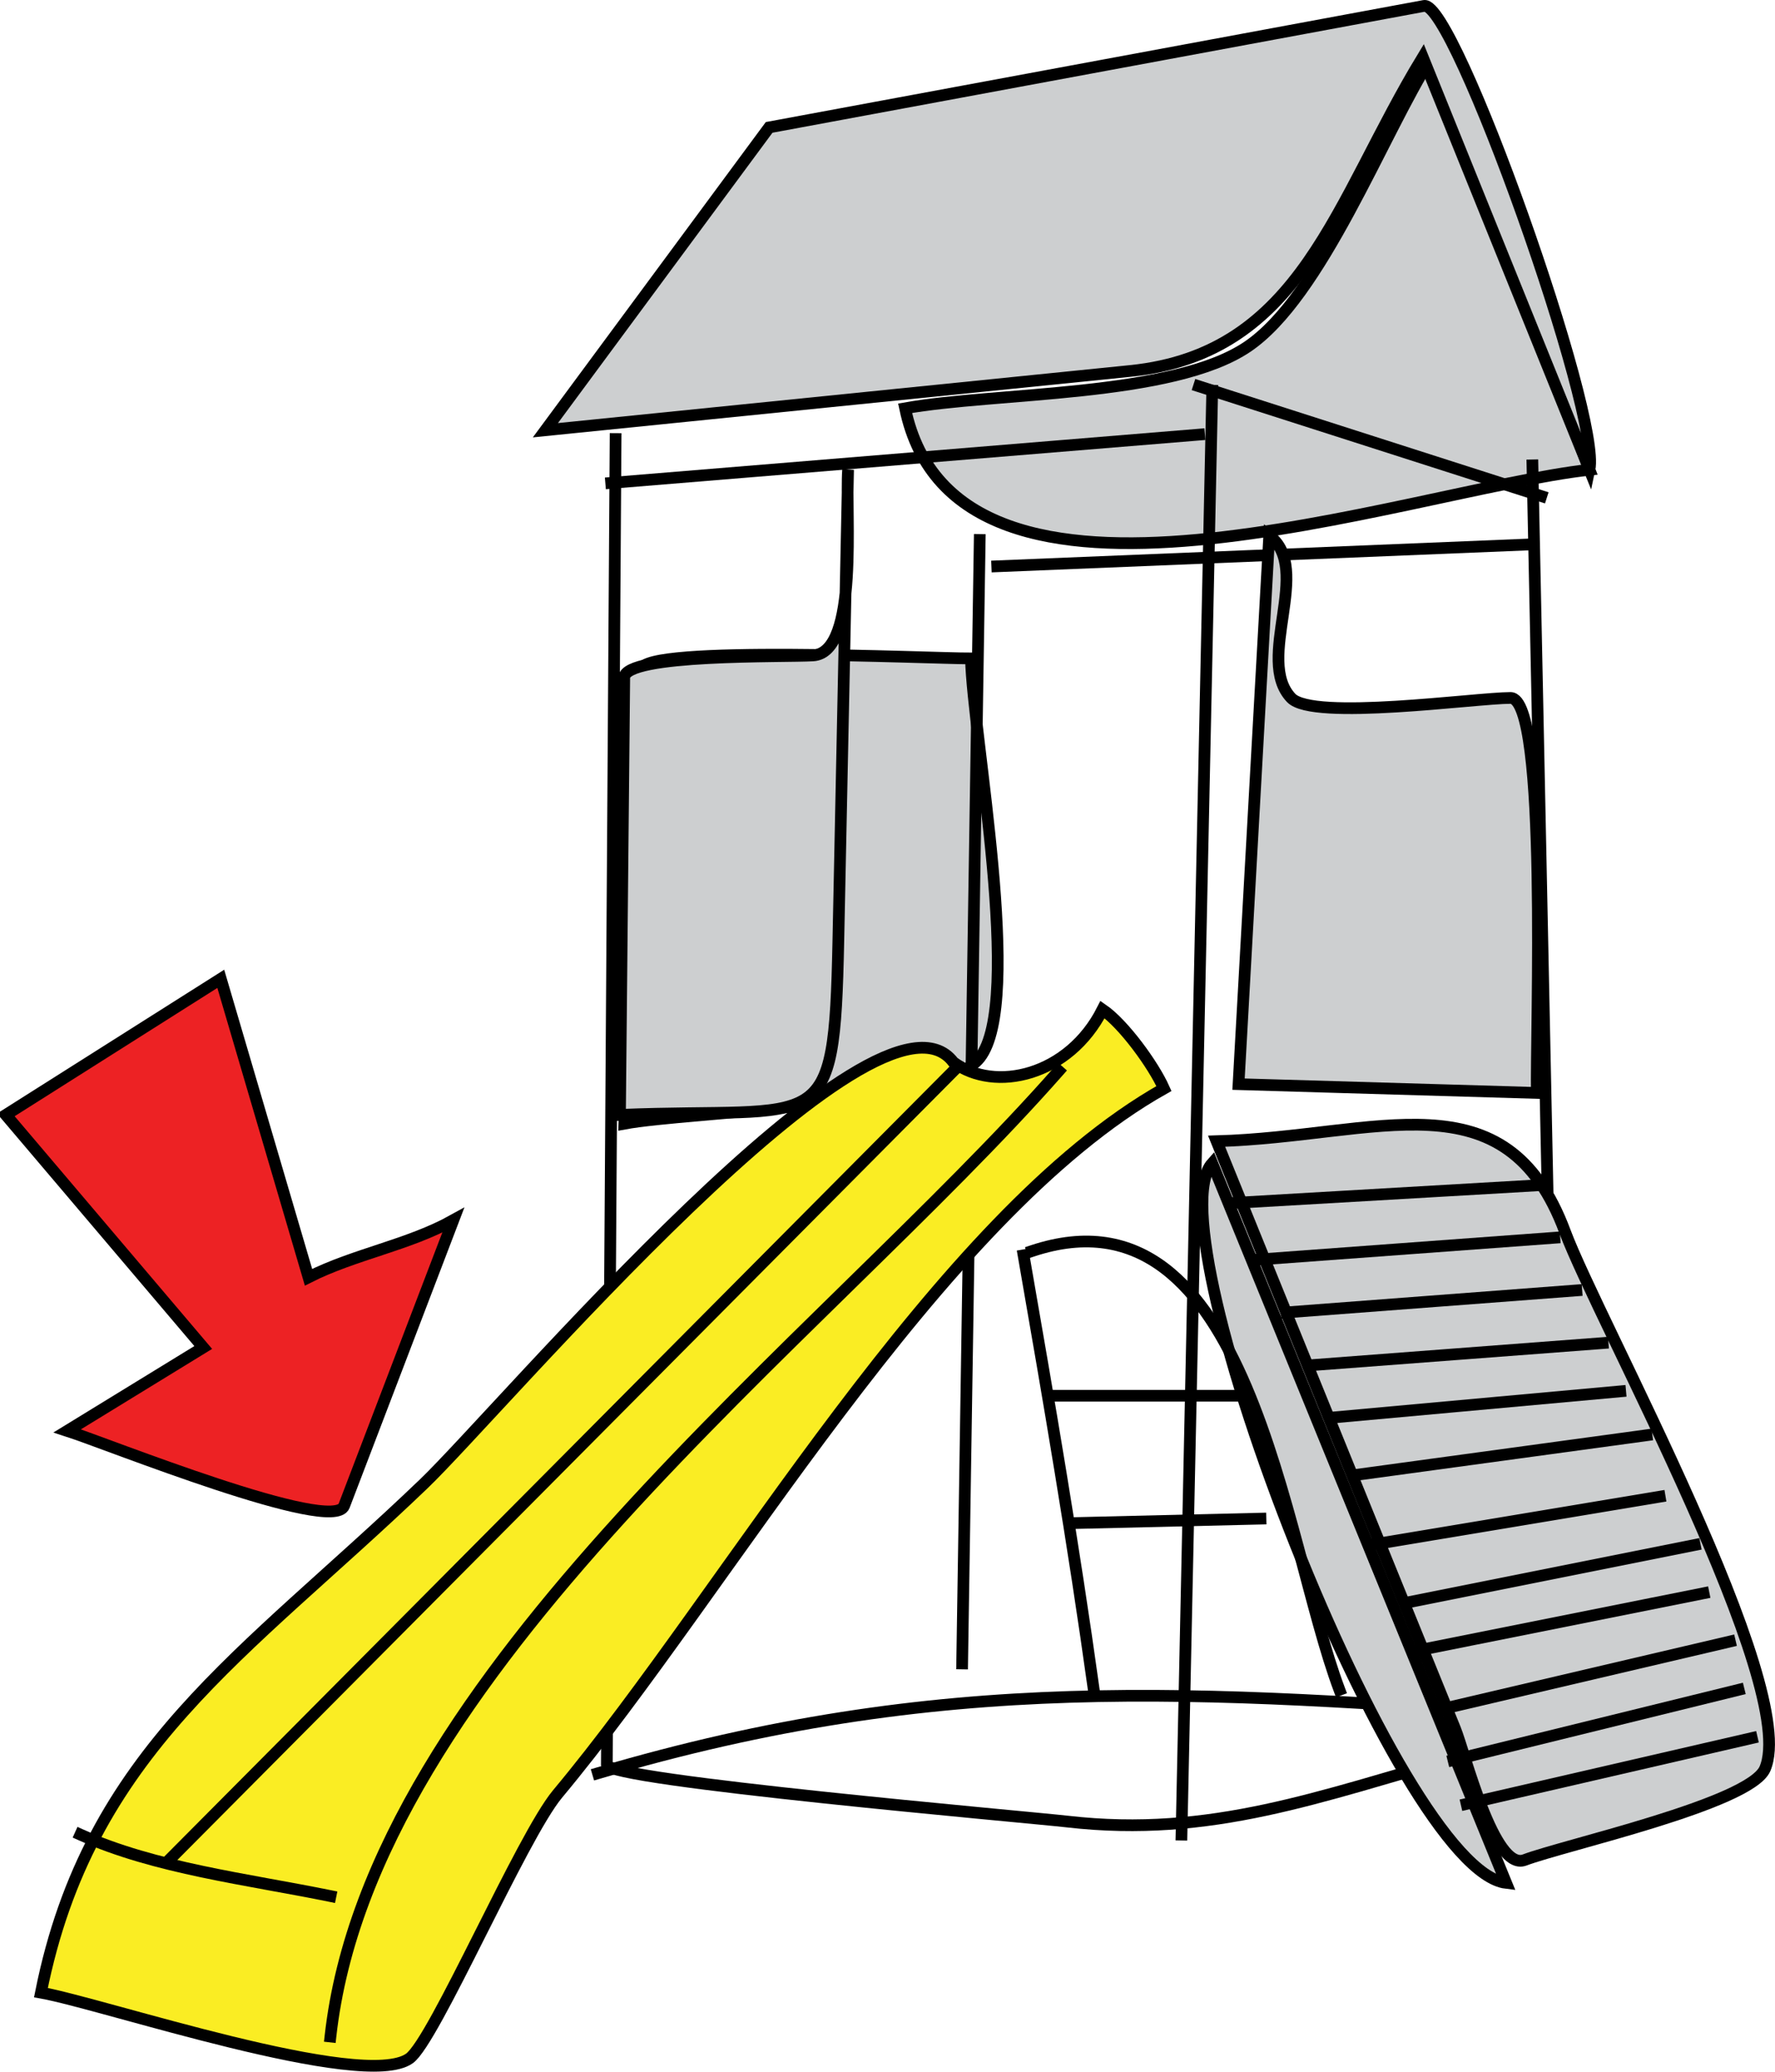 <svg xmlns="http://www.w3.org/2000/svg" xmlns:xlink="http://www.w3.org/1999/xlink" version="1.1" id="Layer_1" x="0px" y="0px" enable-background="new 0 0 822.05 841.89" xml:space="preserve" viewBox="259.26 245.25 303.47 354.03">
<path fill-rule="evenodd" clip-rule="evenodd" fill="#CDCFD0" stroke="#000000" stroke-width="2" stroke-linecap="square" stroke-miterlimit="10" d="  M425.26,357.773c-7.331,0-56.167-2.318-56.324,1.852c-0.977,25.883-1.954,51.767-2.93,77.65c11.32-2.096,54.211-2.942,60.754-11.25  C434.357,416.378,425.55,370.99,425.26,357.773z"/>
<path fill-rule="evenodd" clip-rule="evenodd" fill="#CDCFD0" stroke="#000000" stroke-width="2" stroke-linecap="square" stroke-miterlimit="10" d="  M414.006,315.023c8.833,42.356,85.408,14.085,117.004,10.5c-9-23.5-18-47-27-70.5c-8.374,13.159-18.794,40.941-31.5,49.5  C459.693,313.156,429.498,312.243,414.006,315.023z"/>
<path fill-rule="evenodd" clip-rule="evenodd" fill="#CDCFD0" stroke="#000000" stroke-width="2" stroke-linecap="square" stroke-miterlimit="10" d="  M390.756,267.023c-12.75,17.25-25.5,34.5-38.25,51.75c33.329-3.375,66.658-6.75,99.987-10.125  c29.428-2.98,35.033-29.009,50.017-53.625c9.5,23.5,19,47,28.5,70.5c2.052-9.362-23.123-80.219-28.271-79.264  C465.41,253.18,428.083,260.102,390.756,267.023z"/>
<path fill="none" stroke="#000000" stroke-width="2" stroke-linecap="square" stroke-miterlimit="10" d="M364.506,320.273  c-0.356,53.906-0.711,107.812-1.067,161.718c-0.143,21.613-0.285,43.227-0.428,64.84c-0.018,2.688,71.873,8.924,78.771,9.714  c24.578,2.814,43.114-4.365,67.256-11.103c25.008-6.979,16.412-19.564,15.884-44.911c-1.22-58.586-2.44-117.172-3.661-175.758"/>
<line fill="none" stroke="#000000" stroke-width="2" stroke-linecap="square" stroke-miterlimit="10" x1="363.756" y1="327.773" x2="464.26" y2="319.523"/>
<line fill="none" stroke="#000000" stroke-width="2" stroke-linecap="square" stroke-miterlimit="10" x1="466.51" y1="312.023" x2="461.26" y2="558.775"/>
<line fill="none" stroke="#000000" stroke-width="2" stroke-linecap="square" stroke-miterlimit="10" x1="464.26" y1="311.273" x2="522.76" y2="330.023"/>
<path fill="none" stroke="#000000" stroke-width="2" stroke-linecap="square" stroke-miterlimit="10" d="M361.506,548.275  c58.908-17.37,101.816-14.156,163.504-9.75"/>
<line fill="none" stroke="#000000" stroke-width="2" stroke-linecap="square" stroke-miterlimit="10" x1="423.76" y1="529.525" x2="426.76" y2="337.523"/>
<path fill-rule="evenodd" clip-rule="evenodd" fill="#CDCFD0" stroke="#000000" stroke-width="2" stroke-linecap="square" stroke-miterlimit="10" d="  M404.256,325.523c-0.556,26.853-1.111,53.705-1.667,80.557c-0.707,34.162-2.475,28.272-37.333,29.695  c0.244-24.907,0.488-49.813,0.732-74.72c0.041-4.139,27.543-3.502,32.273-3.798C406.212,356.76,403.728,332.909,404.256,325.523z"/>
<path fill-rule="evenodd" clip-rule="evenodd" fill="#FAED23" stroke="#000000" stroke-width="2" stroke-linecap="square" stroke-miterlimit="10" d="  M422.26,426.775c-12.918-17.076-77.409,59.461-90.58,72.077c-30.728,29.435-57.137,45.49-65.424,86.923  c10.74,1.918,55.071,16.867,63,11.25c4.219-2.989,19.203-37.865,25.342-45.217c29.234-35.005,64.838-98.696,103.662-120.533  c-1.806-4.039-6.873-11.012-10.5-13.502C442.025,429.111,429.379,432.049,422.26,426.775z"/>
<path fill="none" stroke="#000000" stroke-width="2" stroke-linecap="square" stroke-miterlimit="10" d="M315.756,593.275  c6.92-62.285,83.905-118.89,124.504-165"/>
<path fill="none" stroke="#000000" stroke-width="2" stroke-linecap="square" stroke-miterlimit="10" d="M315.756,569.275  c-14.285-2.91-29.951-4.742-42.75-10.5"/>
<path fill-rule="evenodd" clip-rule="evenodd" fill="#CDCFD0" stroke="#000000" stroke-width="2" stroke-linecap="square" stroke-miterlimit="10" d="  M467.26,440.275c27.587-0.777,49.439-11.731,59.578,15.492c5.615,15.077,40.248,77.763,34.172,91.758  c-2.604,5.999-34.363,13.034-41.091,15.586c-5.23,1.984-10.177-18.215-11.887-22.427  C494.441,507.214,480.851,473.745,467.26,440.275z"/>
<path fill-rule="evenodd" clip-rule="evenodd" fill="#CDCFD0" stroke="#000000" stroke-width="2" stroke-linecap="square" stroke-miterlimit="10" d="  M466.51,444.025c-10.577,11.759,31.686,120.768,50.25,123C500.01,526.025,483.26,485.025,466.51,444.025z"/>
<line fill="none" stroke="#000000" stroke-width="2" stroke-linecap="square" stroke-miterlimit="10" x1="471.01" y1="450.775" x2="522.76" y2="447.775"/>
<line fill="none" stroke="#000000" stroke-width="2" stroke-linecap="square" stroke-miterlimit="10" x1="474.01" y1="460.525" x2="525.01" y2="456.775"/>
<line fill="none" stroke="#000000" stroke-width="2" stroke-linecap="square" stroke-miterlimit="10" x1="479.26" y1="469.525" x2="528.76" y2="465.775"/>
<line fill="none" stroke="#000000" stroke-width="2" stroke-linecap="square" stroke-miterlimit="10" x1="483.76" y1="478.525" x2="533.26" y2="474.775"/>
<line fill="none" stroke="#000000" stroke-width="2" stroke-linecap="square" stroke-miterlimit="10" x1="486.76" y1="487.525" x2="536.26" y2="483.025"/>
<line fill="none" stroke="#000000" stroke-width="2" stroke-linecap="square" stroke-miterlimit="10" x1="491.26" y1="497.275" x2="540.76" y2="490.525"/>
<line fill="none" stroke="#000000" stroke-width="2" stroke-linecap="square" stroke-miterlimit="10" x1="493.51" y1="509.275" x2="543.01" y2="501.025"/>
<line fill="none" stroke="#000000" stroke-width="2" stroke-linecap="square" stroke-miterlimit="10" x1="500.26" y1="519.025" x2="549.01" y2="509.275"/>
<line fill="none" stroke="#000000" stroke-width="2" stroke-linecap="square" stroke-miterlimit="10" x1="501.76" y1="527.275" x2="550.51" y2="517.525"/>
<line fill="none" stroke="#000000" stroke-width="2" stroke-linecap="square" stroke-miterlimit="10" x1="507.01" y1="537.025" x2="555.01" y2="525.775"/>
<line fill="none" stroke="#000000" stroke-width="2" stroke-linecap="square" stroke-miterlimit="10" x1="507.76" y1="546.025" x2="556.51" y2="534.025"/>
<line fill="none" stroke="#000000" stroke-width="2" stroke-linecap="square" stroke-miterlimit="10" x1="510.01" y1="553.525" x2="558.76" y2="542.275"/>
<line fill="none" stroke="#000000" stroke-width="2" stroke-linecap="square" stroke-miterlimit="10" x1="429.76" y1="342.023" x2="521.26" y2="338.273"/>
<path fill-rule="evenodd" clip-rule="evenodd" fill="#CDCFD0" stroke="#000000" stroke-width="2" stroke-linecap="square" stroke-miterlimit="10" d="  M476.26,336.773c-1.75,31.25-3.5,62.501-5.25,93.752c17,0.5,34,1,51,1.5c-0.214-9.635,1.981-67.502-4.5-67.502  c-5.976,0-33.756,3.945-37.5,0C473.759,357.938,483.784,342.43,476.26,336.773z"/>
<path fill="none" stroke="#000000" stroke-width="2" stroke-linecap="square" stroke-miterlimit="10" d="M435.76,459.025  c37.148-12.34,42.863,49.386,52.5,75"/>
<path fill="none" stroke="#000000" stroke-width="2" stroke-linecap="square" stroke-miterlimit="10" d="M446.26,534.025  c-3.454-24.867-7.682-49.517-12-74.25"/>
<line fill="none" stroke="#000000" stroke-width="2" stroke-linecap="square" stroke-miterlimit="10" x1="474.76" y1="504.775" x2="443.26" y2="505.525"/>
<path fill="none" stroke="#000000" stroke-width="2" stroke-linecap="square" stroke-miterlimit="10" d="M438.76,483.775  c10.5,0,21,0,31.5,0"/>
<path fill-rule="evenodd" clip-rule="evenodd" fill="#FFDB78" d="M422.26,428.275l-134.254,135L422.26,428.275z"/>
<line fill="none" stroke="#000000" stroke-width="2" stroke-linecap="square" stroke-miterlimit="10" x1="422.26" y1="428.275" x2="288.006" y2="563.275"/>
<path fill-rule="evenodd" clip-rule="evenodd" fill="#ED2224" stroke="#000000" stroke-width="2" stroke-linecap="square" stroke-miterlimit="10" d="  M260.256,435.775c12.25-7.751,24.5-15.501,36.75-23.252c5,17.001,10,34.001,15,51.002c7.85-3.97,17.068-5.479,24.75-9.75  c-6.221,16.27-12.441,32.539-18.662,48.809c-1.888,4.938-40.472-10.594-47.338-12.809c7.75-4.75,15.5-9.5,23.25-14.25  C282.756,462.275,271.506,449.025,260.256,435.775z"/>
</svg>